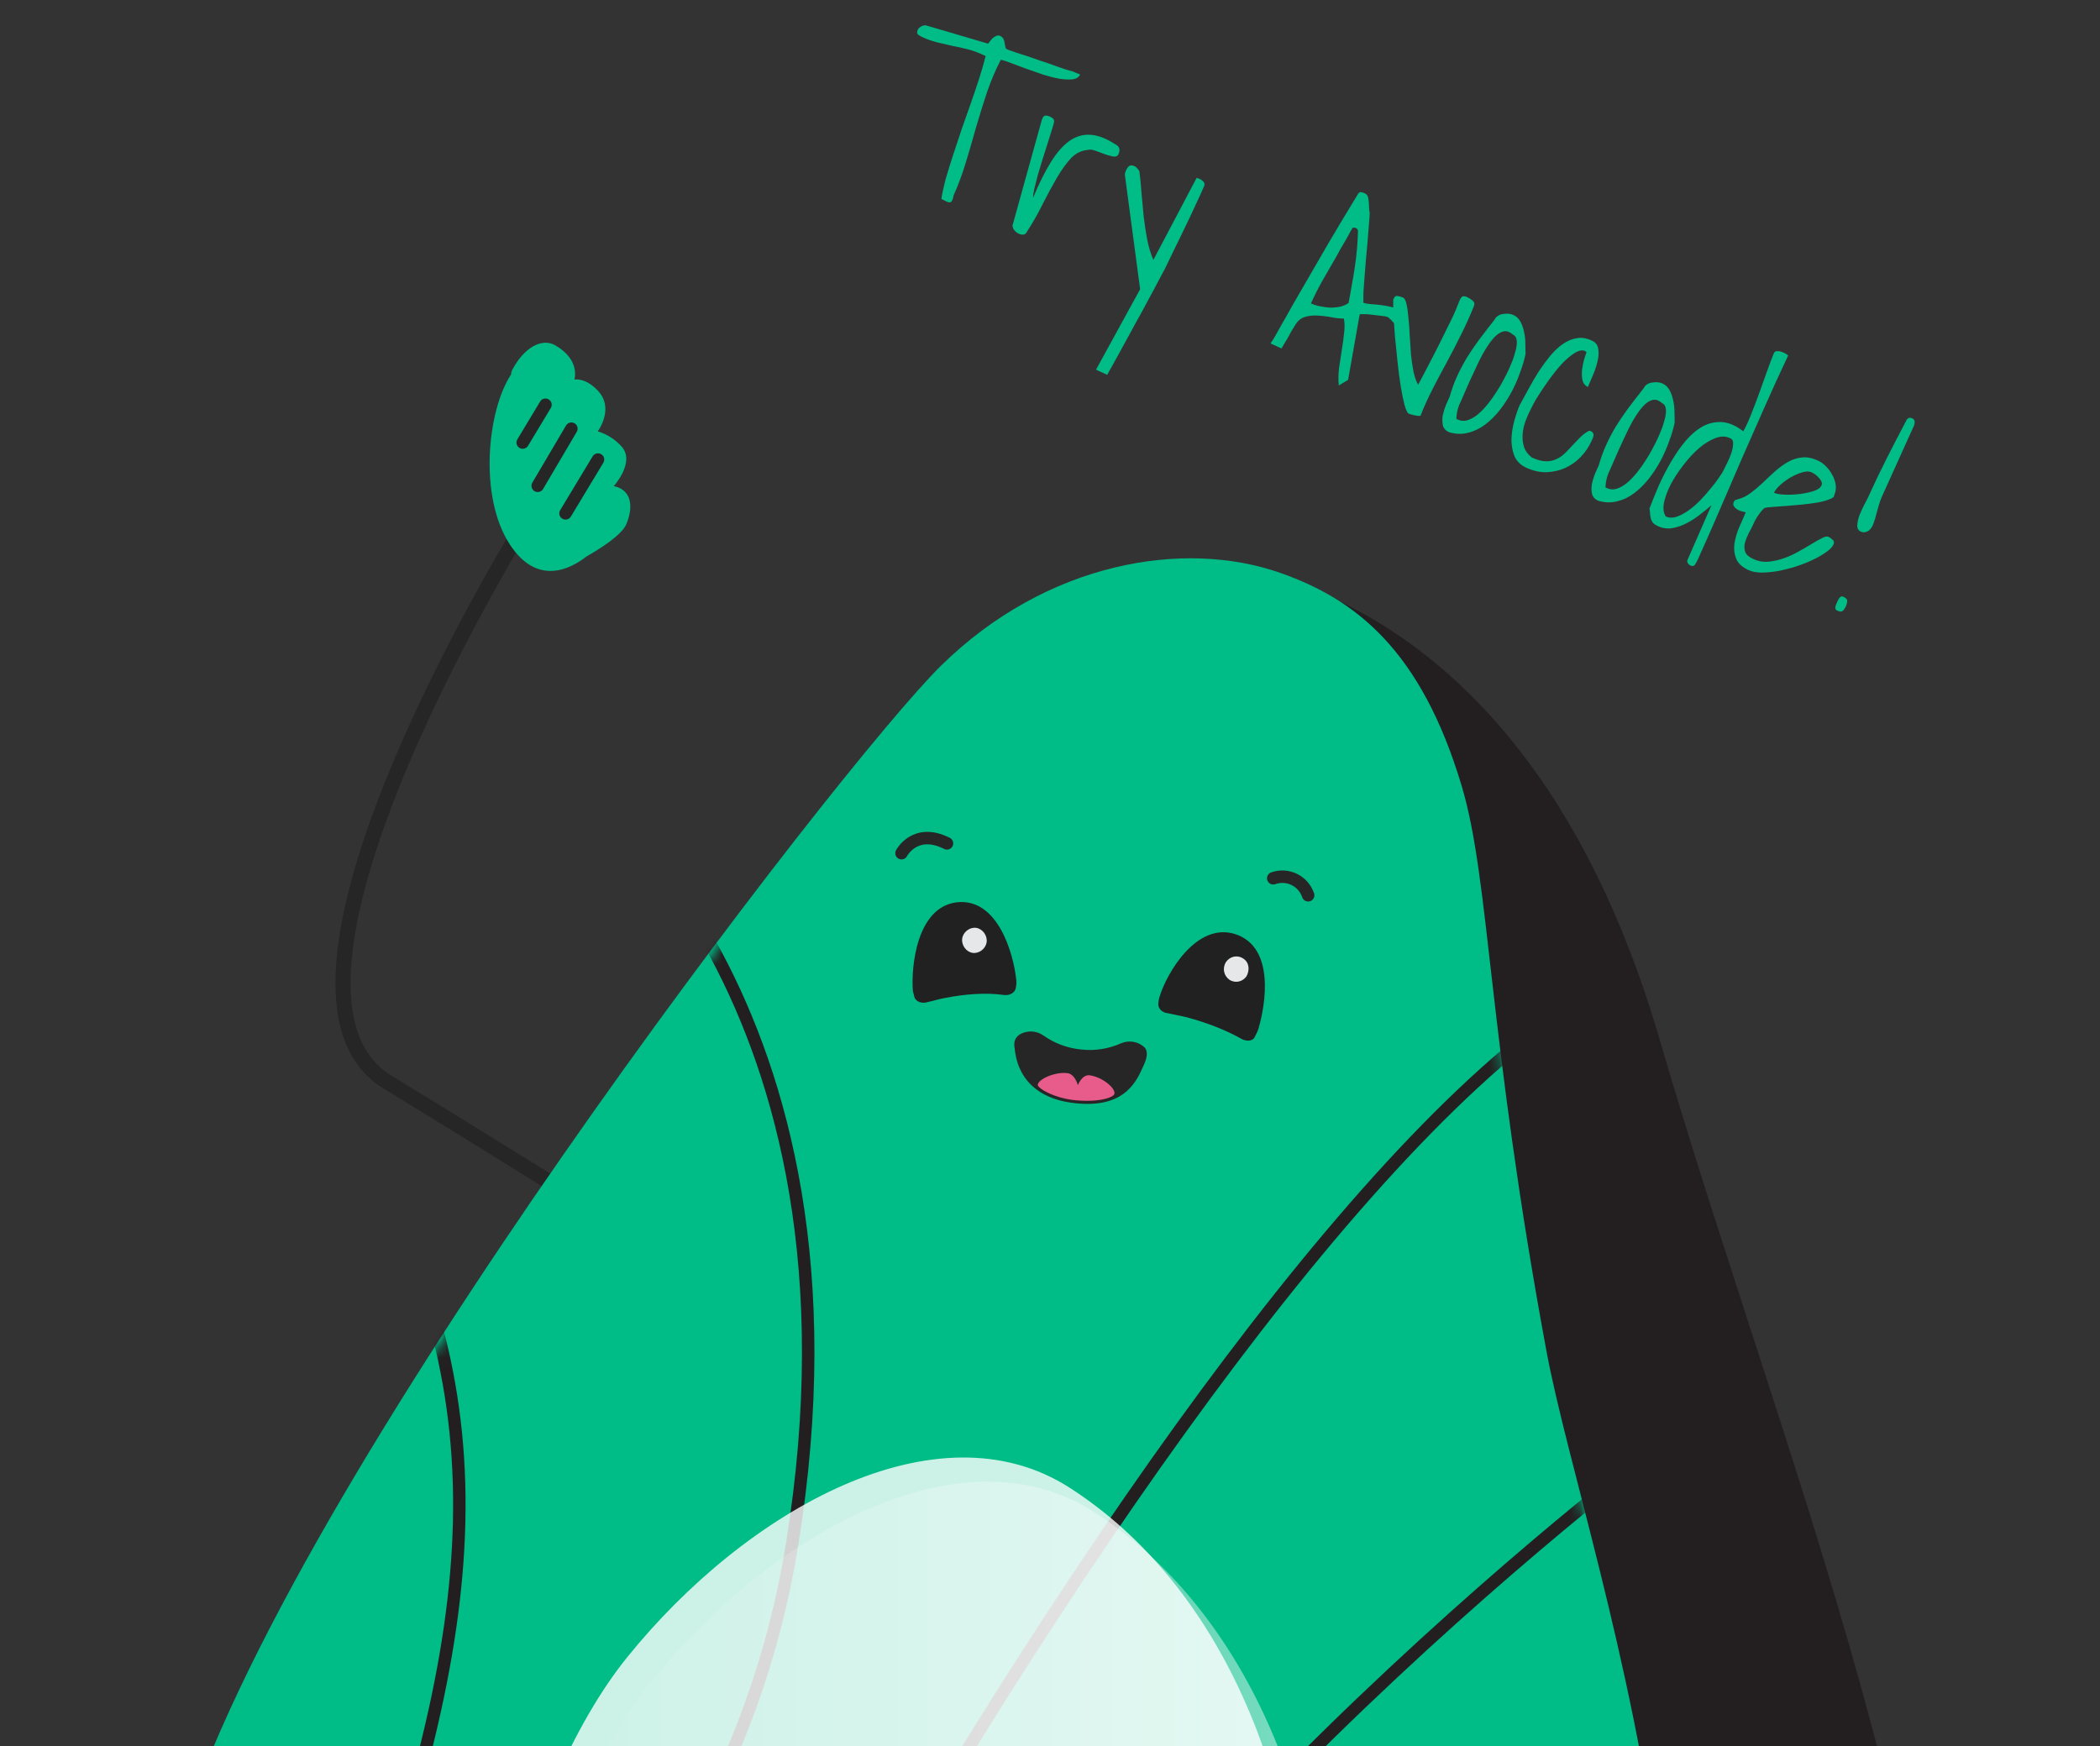 <svg width="208" height="173" viewBox="0 0 208 173" fill="none" xmlns="http://www.w3.org/2000/svg">
<rect x="0" y="0" width="208" height="173" fill="#333333" stroke="none"/>
<g clip-path="url(#clip0)">
<path d="M52.757 50.54C52.757 50.54 23.028 97.843 38.375 107.197C53.723 116.552 75.599 130.379 75.599 130.379" stroke="#262626" stroke-width="1.5" stroke-linecap="round" stroke-linejoin="round"/>
<path fill-rule="evenodd" clip-rule="evenodd" d="M50.621 37.099C48.26 40.664 47.399 49.197 50.494 53.934C53.232 58.126 56.558 56.332 58.092 55.128C59.479 54.337 61.562 53.012 62.021 51.958C62.724 50.346 62.65 48.544 60.794 48.157C60.794 48.157 62.907 45.824 61.61 44.283C60.971 43.551 60.137 43.014 59.206 42.736C59.206 42.736 60.859 40.519 59.273 38.765C58.01 37.369 56.889 37.598 56.889 37.598C56.889 37.598 57.53 35.671 54.989 34.203C53.697 33.469 51.907 34.374 50.707 36.705C50.66 36.802 50.632 36.935 50.621 37.099Z" fill="#00BC87"/>
<path d="M59.23 45.526L56.015 50.857" stroke="#262626" stroke-width="1.234" stroke-linecap="round" stroke-linejoin="round"/>
<path d="M56.594 42.469L53.258 48.13" stroke="#262626" stroke-width="1.234" stroke-linecap="round" stroke-linejoin="round"/>
<path d="M54.028 40.096L51.774 43.842" stroke="#262626" stroke-width="1.234" stroke-linecap="round" stroke-linejoin="round"/>
<path d="M71.107 300.094C131.055 310.14 178.594 284.957 190.633 235.092C199.438 198.611 177.107 146.685 164.401 103.04C149.647 52.373 114.845 55.526 114.845 55.526" fill="#231F20"/>
<path d="M126.84 56.766C134.245 59.37 140.749 64.368 144.785 77.888C147.574 87.243 147.346 102.429 153.171 133.838C157.182 155.472 178.853 211.076 154.868 258.276C137.176 293.09 97.752 307.073 64.51 299.051C19.403 288.166 0.724 239.097 17.786 182.21C28.431 146.71 83.331 75.673 93.186 65.967C103.663 55.655 117.282 53.391 126.84 56.766Z" fill="#00BC87"/>
<mask id="mask0" mask-type="alpha" maskUnits="userSpaceOnUse" x="11" y="55" width="155" height="247">
<path d="M126.84 57.383C134.245 59.987 140.749 64.986 144.785 78.505C147.574 87.86 147.346 103.046 153.171 134.455C157.182 156.089 178.853 211.693 154.868 258.893C137.176 293.708 97.752 307.69 64.51 299.669C19.403 288.783 0.724 239.714 17.786 182.827C28.431 147.327 83.331 76.29 93.186 66.584C103.663 56.273 117.282 54.008 126.84 57.383Z" fill="#00BC87"/>
</mask>
<g mask="url(#mask0)">
<path d="M56.859 77.037C56.859 77.037 87.243 98.634 78.456 152.992C71.168 198.186 34.644 212.008 20.081 282.051" stroke="#231F20" stroke-width="1.234" stroke-miterlimit="10"/>
<path d="M21.217 93.395C45.758 122.027 49.849 144.229 41.667 175.194C34.212 203.406 -2.423 237.585 -17.93 242.392" stroke="#231F20" stroke-width="1.234" stroke-miterlimit="10"/>
<path d="M154.917 100.004C108.68 132.092 35.391 279.743 47.226 276.004C59.062 272.265 88.712 225.287 88.712 225.287C115.042 179.087 167.45 140.866 167.45 140.866" stroke="#231F20" stroke-width="1.234" stroke-miterlimit="10"/>
<path style="mix-blend-mode:lighten" opacity="0.5" d="M108.363 149.792C138.477 169.187 139.707 227.552 110.076 253.17C83.205 276.411 53.748 258.096 49.872 229.356C46.94 207.631 53.939 179.685 64.502 166.577C76.314 151.935 95.225 141.324 108.363 149.792Z" fill="url(#paint0_linear)"/>
<g style="mix-blend-mode:lighten" opacity="0.8">
<path d="M105.974 147.403C136.088 166.798 137.318 225.163 107.688 250.781C80.816 274.022 51.359 255.708 47.483 226.967C44.551 205.243 51.55 177.296 62.114 164.189C73.925 149.547 92.837 138.935 105.974 147.403Z" fill="white"/>
</g>
</g>
<path d="M89.292 84.522C89.292 84.522 90.631 81.955 93.797 83.553" stroke="#262626" stroke-width="1.234" stroke-linecap="round" stroke-linejoin="round"/>
<path d="M126.112 87.009C126.45 86.889 126.807 86.837 127.165 86.857C127.522 86.877 127.872 86.968 128.194 87.125C128.516 87.282 128.803 87.501 129.039 87.771C129.275 88.04 129.455 88.354 129.568 88.693" stroke="#262626" stroke-width="1.234" stroke-linecap="round" stroke-linejoin="round"/>
<path d="M106.533 109.297C100.924 108.717 100.615 104.626 100.522 104.052C100.43 103.478 100.35 102.941 100.985 102.491C101.344 102.276 101.756 102.17 102.174 102.186C102.591 102.201 102.995 102.337 103.336 102.577C104.443 103.363 105.737 103.844 107.088 103.972C108.438 104.125 109.804 103.912 111.043 103.355C111.428 103.191 111.852 103.142 112.264 103.214C112.676 103.286 113.058 103.477 113.364 103.762C113.888 104.33 113.364 105.366 113.148 105.823C112.401 107.52 111.056 109.772 106.533 109.297Z" fill="#262626"/>
<path d="M110.377 108.377C110.525 107.822 109.192 106.687 107.909 106.526C107.144 106.452 106.761 107.507 106.761 107.507C106.761 107.507 106.477 106.39 105.706 106.31C104.435 106.175 102.824 106.927 102.787 107.477C102.787 107.816 104.478 108.834 106.613 109.007C109.05 109.217 110.297 108.674 110.377 108.377Z" fill="#E75C8A"/>
<path d="M93.601 98.866C92.958 98.979 92.44 99.162 91.861 99.276C91.343 99.459 90.773 99.246 90.592 98.848C90.534 98.649 90.477 98.385 90.418 98.187C90.228 95.821 90.779 89.87 94.763 89.391C98.874 88.916 100.38 94.597 100.636 96.899C100.691 97.228 100.682 97.556 100.609 97.882C100.532 98.338 100.011 98.652 99.437 98.57C97.651 98.324 95.662 98.465 93.601 98.866Z" fill="#212121"/>
<path fill-rule="evenodd" clip-rule="evenodd" d="M97.725 93.326C97.643 93.979 96.989 94.485 96.351 94.402C95.713 94.319 95.219 93.649 95.301 92.996C95.384 92.342 96.038 91.836 96.676 91.919C97.314 92.003 97.808 92.672 97.725 93.326Z" fill="#E6E7E8"/>
<path d="M117.427 100.749C116.797 100.621 116.23 100.499 115.663 100.377C115.09 100.32 114.682 99.884 114.728 99.428C114.753 99.167 114.773 98.971 114.862 98.717C115.534 96.478 118.491 91.304 122.356 92.543C126.343 93.859 125.322 99.62 124.644 101.924C124.548 102.244 124.395 102.492 124.235 102.806C124.005 103.178 123.362 103.18 122.878 102.869C121.293 101.988 119.433 101.277 117.427 100.749Z" fill="#212121"/>
<path fill-rule="evenodd" clip-rule="evenodd" d="M123.475 96.701C123.099 97.257 122.372 97.449 121.767 97.059C121.226 96.677 121.043 95.934 121.426 95.313C121.802 94.758 122.529 94.566 123.133 94.955C123.738 95.344 123.795 96.075 123.475 96.701Z" fill="#E6E7E8"/>
<path d="M97.241 5.377C96.787 5.168 96.306 4.998 95.799 4.868C95.306 4.745 94.806 4.636 94.3 4.541C93.801 4.432 93.305 4.315 92.812 4.192C92.319 4.069 91.838 3.899 91.37 3.684C91.228 3.619 91.085 3.536 90.942 3.435C90.819 3.327 90.806 3.167 90.902 2.953C90.966 2.811 91.087 2.695 91.265 2.604C91.464 2.506 91.637 2.483 91.786 2.534L97.87 4.325C97.91 4.274 97.97 4.199 98.05 4.098C98.136 3.983 98.226 3.878 98.32 3.784C98.435 3.682 98.554 3.608 98.678 3.561C98.808 3.501 98.93 3.497 99.044 3.549C99.214 3.627 99.33 3.732 99.391 3.863C99.451 3.994 99.492 4.133 99.511 4.28C99.537 4.412 99.559 4.534 99.578 4.645C99.596 4.757 99.647 4.832 99.733 4.871L99.903 4.95C100.052 5.001 100.288 5.084 100.614 5.199C100.945 5.3 101.32 5.42 101.736 5.56C102.168 5.707 102.62 5.863 103.094 6.029C103.574 6.181 104.026 6.338 104.451 6.498C104.882 6.645 105.26 6.776 105.585 6.891C105.917 6.992 106.16 7.061 106.315 7.097C106.358 7.117 106.457 7.163 106.613 7.234C106.79 7.299 106.914 7.347 106.985 7.38C106.863 7.65 106.611 7.809 106.229 7.857C105.868 7.898 105.431 7.877 104.919 7.797C104.428 7.708 103.889 7.572 103.303 7.389C102.737 7.198 102.182 7.003 101.638 6.804C101.107 6.612 100.615 6.429 100.162 6.255C99.724 6.088 99.381 5.973 99.134 5.912C98.621 6.896 98.167 7.96 97.771 9.102C97.39 10.25 97.026 11.416 96.681 12.598C96.35 13.787 96.008 14.962 95.655 16.124C95.302 17.285 94.901 18.364 94.451 19.361C94.417 19.586 94.368 19.753 94.302 19.86C94.251 19.974 94.18 20.036 94.09 20.046C93.999 20.056 93.883 20.029 93.741 19.963C93.599 19.898 93.432 19.813 93.24 19.707C93.329 19.129 93.471 18.473 93.666 17.737C93.882 16.994 94.124 16.211 94.392 15.389C94.667 14.552 94.952 13.694 95.246 12.815C95.554 11.942 95.859 11.077 96.161 10.218C96.463 9.36 96.741 8.534 96.997 7.74C97.252 6.946 97.462 6.217 97.624 5.553L97.241 5.377ZM103.197 11.853L103.274 11.682C103.338 11.54 103.433 11.463 103.558 11.452C103.697 11.447 103.838 11.477 103.98 11.543C104.093 11.595 104.193 11.658 104.28 11.732C104.373 11.792 104.416 11.906 104.408 12.075C104.354 12.308 104.262 12.627 104.131 13.031C104.007 13.42 103.87 13.856 103.721 14.338C103.572 14.82 103.41 15.33 103.236 15.868C103.082 16.399 102.93 16.906 102.781 17.387C102.653 17.861 102.544 18.293 102.454 18.681C102.364 19.07 102.32 19.376 102.322 19.601C102.897 18.214 103.473 17.052 104.051 16.114C104.635 15.162 105.246 14.454 105.884 13.991C106.542 13.52 107.239 13.307 107.973 13.352C108.727 13.389 109.548 13.698 110.435 14.278C110.876 14.48 110.99 14.816 110.778 15.286C110.694 15.471 110.515 15.544 110.242 15.504C109.975 15.45 109.686 15.369 109.375 15.26C109.07 15.137 108.769 15.025 108.472 14.923C108.175 14.821 107.937 14.797 107.758 14.852C107.118 14.902 106.557 15.177 106.074 15.677C105.605 16.184 105.145 16.823 104.693 17.596C104.242 18.368 103.776 19.229 103.296 20.177C102.837 21.118 102.301 22.058 101.689 22.997C101.624 23.14 101.519 23.22 101.374 23.239C101.228 23.258 101.07 23.229 100.899 23.15C100.743 23.078 100.603 22.971 100.479 22.828C100.369 22.692 100.304 22.532 100.283 22.351L103.197 11.853ZM112.927 28.653L111.415 17.307C111.407 17.286 111.415 17.23 111.439 17.138C111.47 17.031 111.499 16.95 111.524 16.893C111.608 16.708 111.707 16.564 111.822 16.462C111.957 16.352 112.159 16.36 112.429 16.484C112.486 16.51 112.569 16.591 112.679 16.727C112.795 16.85 112.855 16.946 112.858 17.016C112.945 17.658 113.014 18.36 113.064 19.122C113.128 19.891 113.2 20.663 113.278 21.439C113.371 22.22 113.488 22.988 113.628 23.74C113.775 24.478 113.979 25.147 114.239 25.748L118.53 17.611C118.544 17.618 118.58 17.634 118.637 17.66C118.714 17.679 118.767 17.695 118.795 17.707C118.923 17.766 119.041 17.846 119.15 17.948C119.265 18.035 119.315 18.17 119.301 18.353C119.084 18.872 118.798 19.505 118.443 20.253C118.103 21.008 117.738 21.777 117.35 22.562C116.975 23.352 116.607 24.112 116.244 24.839C115.902 25.558 115.624 26.136 115.411 26.57C115.268 26.849 115.047 27.263 114.747 27.813C114.462 28.369 114.13 28.99 113.751 29.676C113.381 30.383 112.98 31.118 112.549 31.883C112.132 32.654 111.735 33.383 111.357 34.068C110.978 34.754 110.639 35.372 110.34 35.922C110.033 36.486 109.808 36.89 109.664 37.133L108.557 36.624L112.927 28.653ZM125.845 34.022C125.977 33.843 126.129 33.603 126.299 33.303C126.468 33.002 126.69 32.606 126.964 32.113C127.253 31.626 127.595 31.019 127.993 30.29C128.405 29.568 128.912 28.692 129.514 27.663C130.116 26.633 130.816 25.424 131.614 24.037C132.432 22.643 133.399 21.033 134.515 19.207C134.593 19.072 134.696 19.015 134.822 19.039C134.963 19.069 135.083 19.107 135.182 19.153C135.339 19.225 135.441 19.34 135.489 19.5C135.537 19.66 135.564 19.827 135.571 20.002C135.592 20.184 135.602 20.369 135.602 20.558C135.603 20.747 135.623 20.912 135.663 21.05C135.657 21.443 135.629 21.886 135.578 22.378C135.541 22.877 135.499 23.408 135.451 23.97C135.403 24.532 135.351 25.102 135.297 25.679C135.248 26.241 135.204 26.796 135.162 27.344C135.126 27.878 135.09 28.377 135.052 28.841C135.034 29.297 135.032 29.683 135.044 29.998C135.207 30.056 135.452 30.1 135.781 30.131C136.117 30.147 136.47 30.181 136.842 30.231C137.213 30.282 137.568 30.35 137.906 30.437C138.245 30.523 138.507 30.644 138.695 30.799C138.888 30.94 138.969 31.123 138.935 31.348C138.916 31.58 138.725 31.871 138.362 32.219C138.263 32.174 138.177 32.117 138.104 32.049C138.038 31.968 137.969 31.893 137.897 31.825C137.831 31.743 137.755 31.665 137.668 31.591C137.602 31.509 137.513 31.442 137.399 31.39C137.328 31.357 137.145 31.325 136.851 31.293C136.578 31.253 136.276 31.218 135.947 31.187C135.625 31.142 135.335 31.12 135.077 31.122C134.825 31.11 134.69 31.125 134.67 31.167L133.527 37.63L132.606 38.187C132.551 37.664 132.558 37.099 132.625 36.494C132.713 35.881 132.805 35.279 132.901 34.687C133.003 34.08 133.079 33.514 133.129 32.986C133.199 32.451 133.191 31.975 133.105 31.557C132.743 31.562 132.333 31.52 131.876 31.43C131.42 31.341 130.964 31.286 130.51 31.267C130.062 31.233 129.639 31.279 129.239 31.405C128.86 31.523 128.545 31.782 128.296 32.183C128.19 32.341 128.059 32.556 127.902 32.827C127.759 33.106 127.616 33.366 127.472 33.61C127.288 33.903 127.107 34.207 126.931 34.522L125.845 34.022ZM133.974 22.569L133.768 22.913C133.644 23.148 133.494 23.423 133.318 23.738C133.148 24.038 132.965 24.349 132.768 24.671C132.592 24.985 132.445 25.253 132.328 25.475C131.897 26.239 131.462 26.994 131.023 27.738C130.605 28.474 130.213 29.248 129.846 30.059C130.116 30.183 130.416 30.278 130.747 30.344C131.091 30.416 131.431 30.461 131.767 30.477C132.108 30.48 132.432 30.448 132.736 30.381C133.061 30.307 133.339 30.186 133.569 30.017C133.681 29.466 133.784 28.895 133.88 28.303C133.997 27.703 134.099 27.097 134.187 26.484C134.282 25.857 134.356 25.237 134.409 24.626C134.462 24.014 134.495 23.41 134.507 22.814C134.499 22.793 134.462 22.742 134.396 22.66C134.337 22.564 134.196 22.534 133.974 22.569ZM138 29.732C138.006 29.718 138.009 29.693 138.007 29.658C138.026 29.615 138.039 29.587 138.046 29.573C138.142 29.359 138.282 29.277 138.465 29.327C138.655 29.363 138.821 29.413 138.963 29.478C139.119 29.55 139.235 29.767 139.312 30.129C139.395 30.476 139.458 30.926 139.5 31.479C139.563 32.023 139.606 32.611 139.63 33.241C139.669 33.877 139.71 34.507 139.755 35.129C139.82 35.744 139.905 36.316 140.009 36.845C140.127 37.38 140.28 37.803 140.466 38.112C141.136 36.855 141.698 35.781 142.152 34.89C142.606 33.998 142.982 33.242 143.279 32.623C143.59 32.009 143.826 31.524 143.987 31.168C144.154 30.798 144.275 30.51 144.351 30.304C144.441 30.105 144.492 29.974 144.504 29.91C144.536 29.839 144.558 29.789 144.571 29.761C144.687 29.504 144.8 29.367 144.911 29.35C145.036 29.338 145.177 29.369 145.333 29.44C145.518 29.525 145.696 29.642 145.869 29.79C146.043 29.939 146.078 30.127 145.975 30.354C145.6 31.299 145.175 32.239 144.702 33.173C144.249 34.1 143.775 35.017 143.28 35.924C142.791 36.817 142.323 37.702 141.875 38.579C141.428 39.457 141.036 40.325 140.699 41.185C140.658 41.2 140.578 41.206 140.459 41.203C140.347 41.186 140.227 41.166 140.101 41.142C139.974 41.118 139.851 41.087 139.731 41.049C139.625 41.018 139.551 40.992 139.508 40.973C139.379 40.879 139.246 40.586 139.108 40.093C138.977 39.586 138.853 38.969 138.734 38.245C138.616 37.52 138.512 36.724 138.423 35.858C138.334 34.992 138.249 34.153 138.169 33.343C138.104 32.539 138.055 31.812 138.023 31.161C137.991 30.51 137.983 30.034 138 29.732ZM143.582 39.312C143.779 38.612 144.015 37.955 144.292 37.343C144.574 36.717 144.896 36.099 145.256 35.491C145.631 34.89 146.043 34.28 146.494 33.662C146.965 33.036 147.48 32.37 148.039 31.664C148.11 31.507 148.216 31.385 148.36 31.296C148.509 31.192 148.674 31.131 148.855 31.111C149.042 31.076 149.226 31.066 149.408 31.081C149.59 31.096 149.752 31.136 149.894 31.201C150.206 31.345 150.445 31.575 150.611 31.892C150.777 32.209 150.894 32.555 150.965 32.931C151.049 33.314 151.088 33.702 151.083 34.094C151.097 34.48 151.103 34.809 151.1 35.082C150.988 35.633 150.809 36.238 150.562 36.898C150.336 37.551 150.054 38.195 149.716 38.83C149.377 39.466 148.986 40.068 148.54 40.637C148.101 41.191 147.621 41.667 147.099 42.063C146.577 42.459 146.008 42.731 145.393 42.878C144.792 43.032 144.167 43.011 143.518 42.816C143.191 42.666 142.991 42.445 142.917 42.153C142.85 41.847 142.844 41.517 142.9 41.165C142.977 40.805 143.082 40.458 143.216 40.124C143.364 39.796 143.486 39.526 143.582 39.312ZM144.698 39.748C144.633 39.89 144.572 40.025 144.514 40.153C144.471 40.288 144.427 40.423 144.383 40.557C144.36 40.684 144.331 40.825 144.295 40.981C144.28 41.129 144.262 41.301 144.242 41.498L144.369 41.557C144.71 41.713 145.053 41.733 145.397 41.616C145.741 41.499 146.079 41.302 146.41 41.025C146.748 40.733 147.073 40.392 147.386 40.003C147.705 39.6 147.99 39.197 148.239 38.796C148.51 38.388 148.735 38.002 148.917 37.638C149.119 37.267 149.271 36.967 149.374 36.739L149.567 36.312C149.65 36.127 149.737 35.917 149.825 35.683C149.92 35.434 150.001 35.179 150.068 34.918C150.155 34.648 150.208 34.398 150.227 34.166C150.253 33.919 150.238 33.706 150.182 33.526C150.126 33.345 150.006 33.213 149.821 33.128C149.554 32.885 149.274 32.782 148.983 32.82C148.706 32.864 148.419 33.025 148.123 33.301C147.847 33.57 147.564 33.93 147.275 34.382C146.985 34.833 146.702 35.347 146.424 35.925C146.146 36.502 145.859 37.118 145.563 37.773C145.282 38.434 144.993 39.093 144.698 39.748ZM150.534 40.109C150.808 39.616 151.101 39.08 151.414 38.502C151.733 37.909 152.07 37.333 152.425 36.775C152.794 36.222 153.172 35.708 153.558 35.233C153.959 34.763 154.373 34.378 154.801 34.076C155.249 33.766 155.713 33.575 156.191 33.503C156.676 33.416 157.178 33.501 157.697 33.756C158.052 33.92 158.255 34.193 158.304 34.577C158.368 34.967 158.339 35.392 158.217 35.852C158.109 36.318 157.953 36.779 157.747 37.235C157.562 37.683 157.405 38.049 157.277 38.334C156.993 38.203 156.813 37.975 156.738 37.648C156.669 37.307 156.658 36.95 156.707 36.576C156.755 36.203 156.829 35.85 156.928 35.517L157.144 34.869C157.129 34.862 157.101 34.849 157.058 34.83C157.036 34.802 157.018 34.785 157.004 34.779C156.763 34.668 156.474 34.699 156.139 34.871C155.818 35.05 155.469 35.311 155.092 35.654C154.735 35.988 154.374 36.389 154.008 36.857C153.649 37.311 153.314 37.768 153.004 38.227C152.694 38.686 152.414 39.116 152.164 39.517C151.935 39.91 151.769 40.221 151.666 40.449C151.471 40.806 151.287 41.212 151.116 41.666C150.946 42.121 150.844 42.573 150.813 43.022C150.781 43.472 150.829 43.898 150.956 44.3C151.089 44.688 151.347 45.03 151.728 45.325C152.253 45.567 152.711 45.691 153.102 45.699C153.493 45.707 153.843 45.636 154.151 45.485C154.473 45.341 154.758 45.145 155.007 44.898C155.256 44.652 155.5 44.395 155.741 44.127C156.003 43.852 156.261 43.584 156.516 43.323C156.771 43.062 157.066 42.845 157.401 42.672C157.591 42.708 157.708 42.77 157.754 42.86C157.82 42.942 157.847 43.032 157.837 43.13C157.827 43.229 157.796 43.335 157.745 43.449L157.639 43.684C157.369 44.282 157.009 44.813 156.559 45.277C156.11 45.741 155.594 46.105 155.011 46.37C154.435 46.621 153.816 46.758 153.154 46.78C152.513 46.795 151.852 46.646 151.17 46.333C150.602 46.072 150.207 45.675 149.984 45.143C149.782 44.603 149.69 44.028 149.708 43.417C149.741 42.813 149.84 42.214 150.006 41.62C150.178 41.011 150.354 40.508 150.534 40.109ZM158.354 46.101C158.55 45.401 158.786 44.744 159.063 44.132C159.346 43.506 159.667 42.889 160.028 42.28C160.402 41.679 160.815 41.069 161.265 40.451C161.736 39.825 162.251 39.159 162.81 38.453C162.881 38.297 162.988 38.174 163.131 38.085C163.28 37.982 163.445 37.92 163.626 37.9C163.813 37.865 163.998 37.856 164.179 37.87C164.361 37.885 164.523 37.925 164.665 37.991C164.978 38.134 165.217 38.364 165.382 38.681C165.548 38.998 165.666 39.344 165.736 39.721C165.82 40.103 165.86 40.491 165.854 40.884C165.869 41.269 165.874 41.598 165.871 41.871C165.759 42.422 165.58 43.027 165.334 43.688C165.108 44.34 164.826 44.984 164.487 45.62C164.149 46.255 163.757 46.857 163.311 47.426C162.872 47.981 162.392 48.456 161.87 48.852C161.348 49.248 160.78 49.52 160.165 49.667C159.564 49.821 158.939 49.8 158.289 49.605C157.963 49.455 157.763 49.234 157.689 48.942C157.621 48.636 157.615 48.306 157.672 47.954C157.748 47.594 157.854 47.247 157.987 46.913C158.135 46.586 158.257 46.315 158.354 46.101ZM159.469 46.537C159.405 46.679 159.344 46.814 159.286 46.942C159.242 47.077 159.198 47.212 159.155 47.346C159.132 47.473 159.102 47.615 159.066 47.77C159.051 47.918 159.033 48.09 159.013 48.287L159.141 48.346C159.482 48.502 159.824 48.522 160.168 48.406C160.513 48.289 160.85 48.091 161.182 47.814C161.519 47.522 161.844 47.181 162.157 46.792C162.477 46.389 162.761 45.987 163.011 45.586C163.281 45.177 163.507 44.791 163.688 44.427C163.89 44.056 164.043 43.756 164.145 43.528L164.338 43.101C164.422 42.916 164.508 42.706 164.597 42.472C164.692 42.223 164.773 41.968 164.839 41.707C164.927 41.437 164.98 41.187 164.999 40.955C165.024 40.709 165.009 40.495 164.953 40.315C164.898 40.135 164.777 40.002 164.593 39.917C164.325 39.674 164.046 39.571 163.754 39.609C163.477 39.654 163.19 39.814 162.894 40.091C162.618 40.359 162.336 40.719 162.046 41.171C161.757 41.622 161.473 42.137 161.195 42.714C160.917 43.291 160.631 43.907 160.335 44.562C160.053 45.224 159.765 45.882 159.469 46.537ZM169.517 50.046C169.227 50.308 168.872 50.6 168.452 50.923C168.046 51.252 167.607 51.541 167.135 51.788C166.678 52.042 166.196 52.216 165.691 52.31C165.185 52.405 164.698 52.344 164.229 52.129C164.016 52.031 163.856 51.931 163.747 51.83C163.659 51.721 163.588 51.593 163.534 51.448C163.493 51.309 163.463 51.149 163.442 50.967C163.435 50.792 163.414 50.593 163.377 50.37C163.65 49.653 163.959 48.892 164.304 48.089C164.671 47.277 165.077 46.492 165.522 45.734C165.974 44.962 166.459 44.265 166.98 43.645C167.514 43.031 168.078 42.559 168.673 42.231C169.281 41.909 169.918 41.771 170.582 41.819C171.246 41.866 171.942 42.169 172.667 42.726C172.89 42.347 173.138 41.816 173.412 41.134C173.686 40.452 173.961 39.727 174.239 38.961C174.516 38.194 174.781 37.456 175.033 36.747C175.291 36.023 175.513 35.437 175.698 34.989C175.755 34.861 175.854 34.795 175.993 34.79C176.153 34.778 176.308 34.797 176.456 34.848C176.604 34.899 176.739 34.961 176.861 35.034C176.996 35.113 177.079 35.177 177.109 35.225C176.29 36.963 175.505 38.683 174.754 40.384C174.009 42.07 173.265 43.757 172.521 45.444C171.797 47.122 171.076 48.794 170.359 50.459C169.642 52.123 168.91 53.781 168.164 55.433C168.094 55.59 168.006 55.747 167.9 55.905C167.802 56.083 167.64 56.12 167.413 56.016C167.327 55.977 167.255 55.909 167.195 55.813C167.13 55.731 167.105 55.634 167.121 55.521L169.517 50.046ZM171.397 43.431C170.97 43.201 170.478 43.189 169.921 43.398C169.384 43.598 168.839 43.932 168.285 44.399C167.745 44.873 167.226 45.434 166.728 46.082C166.236 46.716 165.818 47.357 165.473 48.007C165.149 48.649 164.928 49.252 164.81 49.817C164.707 50.388 164.769 50.838 164.998 51.167C165.31 51.31 165.656 51.323 166.035 51.205C166.421 51.073 166.814 50.867 167.215 50.587C167.615 50.307 168.007 49.971 168.39 49.579C168.779 49.174 169.13 48.776 169.442 48.387C169.77 48.004 170.042 47.648 170.259 47.318C170.498 46.981 170.658 46.719 170.742 46.534C170.806 46.392 170.916 46.167 171.072 45.861C171.227 45.554 171.362 45.237 171.475 44.911C171.588 44.585 171.649 44.278 171.659 43.99C171.683 43.709 171.596 43.523 171.397 43.431ZM172.907 50.753C172.83 50.735 172.714 50.707 172.559 50.67C172.404 50.633 172.252 50.572 172.102 50.486C171.952 50.4 171.836 50.295 171.755 50.172C171.659 50.042 171.65 49.892 171.727 49.721C171.772 49.621 171.826 49.56 171.887 49.537C171.949 49.513 172.049 49.482 172.187 49.442C172.615 49.33 173.026 49.123 173.419 48.822C173.833 48.514 174.235 48.174 174.625 47.803C175.022 47.418 175.422 47.044 175.827 46.679C176.252 46.307 176.683 45.998 177.12 45.752C177.557 45.506 178.026 45.36 178.526 45.315C179.027 45.27 179.565 45.389 180.14 45.67C180.382 45.782 180.626 45.962 180.873 46.213C181.12 46.464 181.326 46.748 181.491 47.065C181.663 47.368 181.773 47.693 181.822 48.042C181.87 48.391 181.82 48.729 181.672 49.057C181.692 49.203 181.547 49.334 181.238 49.45C180.942 49.572 180.559 49.68 180.089 49.773C179.624 49.852 179.104 49.922 178.527 49.984C177.971 50.038 177.436 50.084 176.921 50.122C176.407 50.161 175.955 50.194 175.565 50.221C175.176 50.248 174.912 50.282 174.774 50.322C174.639 50.431 174.508 50.569 174.382 50.734C174.255 50.9 174.14 51.062 174.034 51.219C173.949 51.37 173.867 51.513 173.789 51.648C173.731 51.776 173.686 51.876 173.654 51.947C173.532 52.218 173.383 52.51 173.206 52.825C173.044 53.146 172.917 53.465 172.825 53.784C172.753 54.095 172.764 54.392 172.859 54.677C172.96 54.947 173.231 55.183 173.671 55.385C174.139 55.6 174.631 55.689 175.146 55.65C175.667 55.597 176.182 55.482 176.691 55.303C177.201 55.125 177.687 54.901 178.151 54.633C178.629 54.372 179.059 54.122 179.441 53.885C179.843 53.64 180.188 53.446 180.475 53.303C180.763 53.16 180.97 53.118 181.098 53.177C181.24 53.242 181.376 53.339 181.507 53.468C181.658 53.589 181.692 53.742 181.608 53.927C181.492 54.183 181.248 54.44 180.874 54.698C180.514 54.963 180.074 55.216 179.553 55.458C179.047 55.707 178.483 55.929 177.863 56.126C177.264 56.314 176.673 56.464 176.091 56.575C175.516 56.672 174.971 56.722 174.455 56.725C173.945 56.715 173.527 56.634 173.2 56.484C172.561 56.19 172.149 55.812 171.964 55.348C171.779 54.885 171.721 54.386 171.791 53.851C171.876 53.322 172.03 52.791 172.253 52.258C172.498 51.717 172.716 51.215 172.907 50.753ZM179.43 46.788C179.189 46.677 178.878 46.681 178.499 46.799C178.127 46.903 177.742 47.07 177.347 47.301C176.972 47.524 176.626 47.777 176.309 48.061C176.013 48.338 175.813 48.59 175.71 48.818C175.923 48.916 176.264 48.978 176.732 49.004C177.221 49.022 177.719 49.002 178.226 48.943C178.733 48.883 179.196 48.787 179.617 48.653C180.037 48.52 180.302 48.332 180.411 48.09C180.469 47.962 180.468 47.832 180.407 47.701C180.346 47.57 180.257 47.444 180.141 47.321C180.039 47.206 179.923 47.101 179.794 47.007C179.665 46.913 179.544 46.84 179.43 46.788ZM185.023 49.282C185.615 47.972 186.228 46.689 186.864 45.434C187.506 44.164 188.178 42.866 188.88 41.538C188.974 41.444 189.056 41.395 189.126 41.393C189.202 41.377 189.289 41.391 189.389 41.437C189.531 41.502 189.611 41.59 189.629 41.702C189.654 41.799 189.651 41.901 189.62 42.007C189.603 42.12 189.559 42.237 189.487 42.359C189.435 42.473 189.39 42.572 189.352 42.658L186.401 49.193C186.285 49.449 186.185 49.729 186.099 50.034L185.841 50.947C185.769 51.258 185.682 51.544 185.581 51.807C185.5 52.062 185.392 52.262 185.258 52.407C185.159 52.55 185.013 52.647 184.82 52.695C184.64 52.75 184.473 52.742 184.317 52.67C184.061 52.553 183.941 52.343 183.958 52.041C183.974 51.739 184.045 51.411 184.171 51.056C184.311 50.708 184.465 50.366 184.634 50.031C184.816 49.702 184.946 49.453 185.023 49.282ZM181.881 59.829L182.036 59.487C182.068 59.416 182.107 59.348 182.153 59.284C182.206 59.205 182.267 59.147 182.335 59.109C182.403 59.072 182.48 59.073 182.565 59.112C182.849 59.242 182.98 59.389 182.959 59.551C182.958 59.705 182.915 59.875 182.832 60.06C182.742 60.259 182.64 60.41 182.525 60.512C182.424 60.62 182.232 60.609 181.948 60.479C181.863 60.44 181.812 60.382 181.795 60.305C181.778 60.229 181.779 60.152 181.797 60.074C181.821 59.982 181.849 59.9 181.881 59.829Z" fill="#00BC87"/>
</g>
<defs>
<linearGradient id="paint0_linear" x1="49.209" y1="205.261" x2="131.651" y2="205.261" gradientUnits="userSpaceOnUse">
<stop stop-color="white" stop-opacity="0"/>
<stop offset="0.15" stop-color="white" stop-opacity="0.13"/>
<stop offset="0.49" stop-color="white" stop-opacity="0.46"/>
<stop offset="0.98" stop-color="white" stop-opacity="0.98"/>
<stop offset="1" stop-color="white"/>
</linearGradient>
<clipPath id="clip0">
<rect width="208" height="173" fill="white"/>
</clipPath>
</defs>
</svg>

